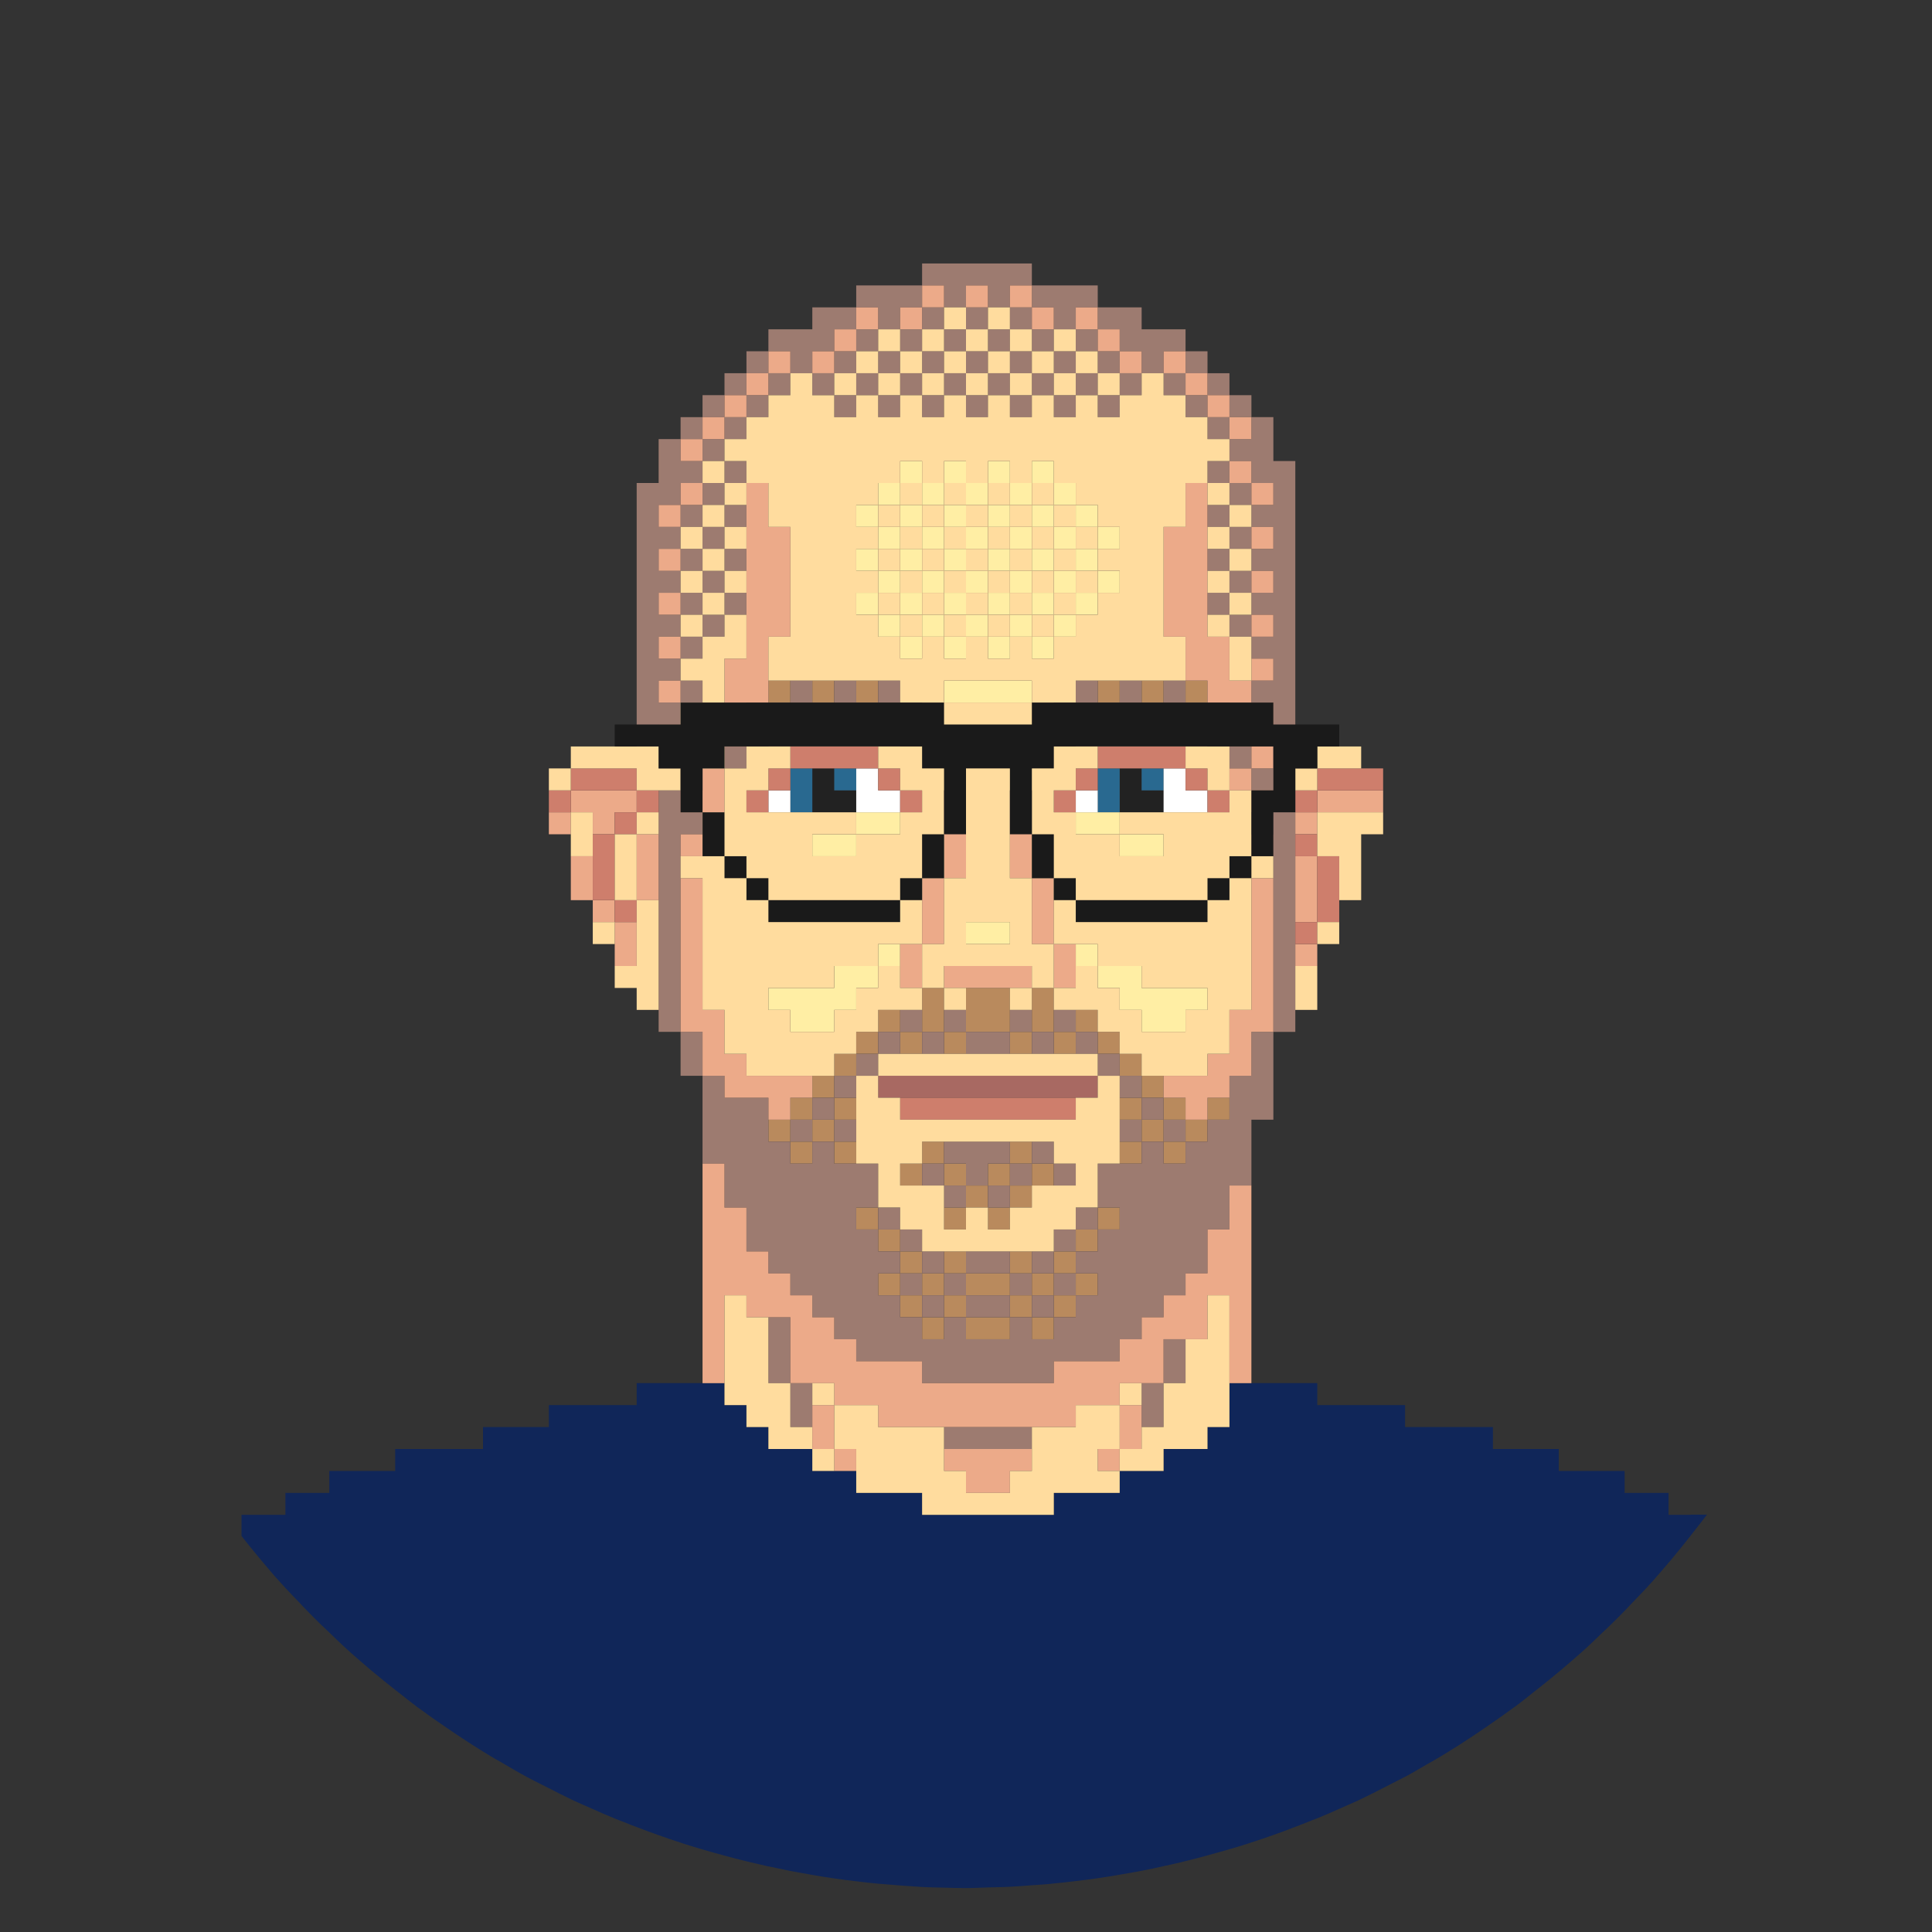 <svg xmlns="http://www.w3.org/2000/svg" id="avatar" viewBox="0 0 88 88">
  <rect x="0" y="0" width="88" height="88" fill="#333333" stroke="none"/>
  <style>
    .st3{fill:#222}.st4{fill:#296990}.st5{fill:#ffeea4}.st6{fill:#fff}.st7{fill:#b98a5d}.st8{fill:#9d7b70}.st9{fill:#ecaa89}.st10{fill:#ce7e6c}.st11{fill:#ffdc9e}.st12{fill:#1a1a1a}
  </style>
  <path id="shirt" fill="#102659" d="M77 69h-1v-1h-2v-1h-3v-1h-3v-1h-4v-1h-4v-1h-4v2h-1v1h-2v1h-2v1h-3v1h-6v-1h-3v-1h-2v-1h-2v-1h-1v-1h-1v-1h-4v1h-4v1h-3v1h-4v1h-3v1h-2v1h-2v.96c.01.01.02.02.03.04.27.34.53.67.81 1l.16.19c.23.27.46.55.7.81l.3.33c.21.23.42.44.64.67.12.13.24.26.36.38.2.21.41.41.62.62.13.12.25.24.38.36.22.21.44.43.67.64l.33.3c.27.24.54.47.81.7.06.05.12.11.19.16.33.28.66.54 1 .81.01.01.02.02.04.03.32.25.64.51.96.75.12.09.24.17.35.25.21.16.43.31.65.46.26.18.52.36.79.54.07.05.14.09.21.14.33.22.66.43 1 .64.12.07.24.15.36.22.21.13.43.24.64.37.33.19.66.39 1 .57l.12.06c.29.16.59.3.88.45.33.17.66.34 1 .5.03.02.07.03.1.05.3.14.6.27.9.4.33.15.66.29 1 .43.14.06.28.11.41.16.19.08.39.16.59.23.33.13.66.25 1 .37.33.12.66.23 1 .34l.18.06c.27.09.55.17.82.25.33.1.66.19 1 .28.33.09.66.18 1 .26l.9.21c.03.01.07.02.1.02l1 .21 1 .18c.33.06.66.11 1 .16.33.05.67.09 1 .13.33.04.66.08 1 .11.33.03.67.05 1 .08.33.02.66.05 1 .07.33.02.67.02 1 .03s.66.02 1 .02.67-.02 1-.03.67-.01 1-.03c.34-.02.67-.04 1-.07.33-.02.67-.04 1-.08.34-.03.67-.07 1-.11.33-.04.67-.08 1-.13.34-.05.67-.1 1-.16.33-.06.67-.11 1-.18.33-.06.67-.13 1-.21.03-.01.07-.02.1-.02.3-.07.6-.13.9-.21.34-.08.67-.17 1-.26.34-.09.67-.19 1-.28.27-.08.55-.16.82-.25l.18-.06c.34-.11.67-.22 1-.34.34-.12.67-.24 1-.37.2-.08.39-.15.59-.23.14-.06.28-.11.41-.16.34-.14.67-.28 1-.43.3-.13.6-.27.9-.4.03-.02.07-.03.1-.05.34-.16.67-.33 1-.5.3-.15.59-.3.88-.45l.12-.06c.34-.18.67-.38 1-.57.21-.12.43-.24.64-.37.12-.07.24-.15.36-.22.34-.21.67-.42 1-.64.07-.05.14-.09.21-.14.27-.18.53-.36.79-.54.22-.15.43-.3.65-.46.12-.09.24-.17.35-.25.33-.24.64-.5.96-.75.01-.01.02-.02.04-.03.34-.27.67-.53 1-.81l.19-.16c.27-.23.54-.46.81-.7l.33-.3c.23-.21.44-.42.67-.64.13-.12.26-.24.38-.36.21-.2.41-.41.62-.62.12-.13.24-.25.36-.38.21-.22.43-.44.64-.67l.3-.33c.24-.27.47-.54.7-.81.05-.06.11-.12.16-.19.28-.33.54-.66.81-1 .01-.01.02-.02.03-.04.25-.32.51-.64.75-.96H77z"/>
  <g id="face">
    <path fill="#a86962" d="M49 49h-9v1h10v-1z"/>
    <path d="M52 36v-1h-1v2h2v-1zM38 35h-1v2h2v-1h-1z" class="st3"/>
    <path d="M52 35h1v1h-1zM50 36v1h1v-2h-1zM38 35h1v1h-1zM36 36v1h1v-2h-1z" class="st4"/>
    <path d="M54 45h-2v-1h-2v1h1v1h1v1h2v-1h1v-1zM51 39h2v-1h-2zM50 37h-1v1h2v-1zM50 26h1v1h-1zM50 24h1v1h-1zM49 43h1v1h-1zM49 27h1v1h-1zM49 25h1v1h-1zM49 23h1v1h-1zM48 28h1v1h-1zM48 26h1v1h-1zM48 24h1v1h-1zM48 22h1v1h-1zM47 29h1v1h-1zM47 27h1v1h-1zM47 25h1v1h-1zM47 23h1v1h-1zM47 21h1v1h-1zM46 28h1v1h-1zM46 26h1v1h-1zM46 24h1v1h-1zM46 22h1v1h-1zM45 31h-2v1h4v-1h-1zM45 29h1v1h-1zM45 27h1v1h-1zM45 25h1v1h-1zM45 23h1v1h-1zM45 21h1v1h-1zM44 42v1h2v-1h-1zM44 28h1v1h-1zM44 26h1v1h-1zM44 24h1v1h-1zM44 22h1v1h-1zM43 29h1v1h-1zM43 27h1v1h-1zM43 25h1v1h-1zM43 23h1v1h-1zM43 21h1v1h-1zM42 28h1v1h-1zM42 26h1v1h-1zM42 24h1v1h-1zM42 22h1v1h-1zM41 29h1v1h-1zM41 27h1v1h-1zM41 25h1v1h-1zM41 23h1v1h-1zM41 21h1v1h-1zM40 43h1v1h-1zM40 28h1v1h-1zM40 26h1v1h-1zM40 24h1v1h-1zM40 22h1v1h-1zM39 37v1h2v-1h-1zM39 27h1v1h-1zM39 25h1v1h-1zM39 23h1v1h-1zM38 44v1h-3v1h1v1h2v-1h1v-1h1v-1h-1zM37 38v1h2v-1h-1z" class="st5"/>
    <g>
      <path d="M54 36v-1h-1v2h2v-1zM49 36h1v1h-1zM40 35h-1v2h2v-1h-1zM35 36h1v1h-1z" class="st6"/>
    </g>
    <g>
      <path d="M56 33h1v1h-1zM55 50h1v1h-1zM55 32h1v1h-1zM54 51h1v1h-1zM54 31h1v1h-1zM53 52h1v1h-1zM53 50h1v1h-1zM53 32h1v1h-1zM52 51h1v1h-1zM52 49h1v1h-1zM52 31h1v1h-1zM51 52h1v1h-1zM51 50h1v1h-1zM51 48h1v1h-1zM51 32h1v1h-1zM50 55h1v1h-1zM50 47h1v1h-1zM50 31h1v1h-1zM49 58h1v1h-1zM49 56h1v1h-1zM49 46h1v1h-1zM49 32h1v1h-1zM48 59h1v1h-1zM48 57h1v1h-1zM48 47h1v1h-1zM48 33h1v1h-1zM47 60h1v1h-1zM47 58h1v1h-1zM47 53h1v1h-1zM48 45h-1v2h1v-1zM46 59h1v1h-1zM46 57h1v1h-1zM46 54h1v1h-1zM46 52h1v1h-1zM46 47h1v1h-1zM45 55h1v1h-1zM45 53h1v1h-1zM46 45h-2v2h2v-1zM44 60v1h2v-1h-1zM45 59h1v-1h-2v1zM44 54h1v1h-1zM43 59h1v1h-1zM43 57h1v1h-1zM43 55h1v1h-1zM43 53h1v1h-1zM43 47h1v1h-1zM42 60h1v1h-1zM42 58h1v1h-1zM42 52h1v1h-1zM43 45h-1v2h1v-1zM41 59h1v1h-1zM41 57h1v1h-1zM41 53h1v1h-1zM41 47h1v1h-1zM41 33h1v1h-1zM40 58h1v1h-1zM40 56h1v1h-1zM40 46h1v1h-1zM40 32h1v1h-1zM39 55h1v1h-1zM39 47h1v1h-1zM39 31h1v1h-1zM38 52h1v1h-1zM38 50h1v1h-1zM38 48h1v1h-1zM38 32h1v1h-1zM37 51h1v1h-1zM37 49h1v1h-1zM37 31h1v1h-1zM36 52h1v1h-1zM36 50h1v1h-1zM36 32h1v1h-1zM35 51h1v1h-1zM35 31h1v1h-1zM34 32h1v1h-1zM33 33h1v1h-1z" class="st7"/>
    </g>
    <g>
      <path d="M58 21v-2h-1v1h-1v1h1v1h1v1h-1v1h1v1h-1v1h1v1h-1v1h1v1h-1v1h1v1h-1v1h1v1h-1v1h1v1h-1v1h1v1h-1v1h1v9h1V21zM57 48v1h-1v2h-1v1h-1v1h-1v-1h-1v1h-2v2h1v1h-1v1h-1v1h1v1h-1v1h-1v1h-1v-1h-1v1h-2v-1h-1v1h-1v-1h-1v-1h-1v-1h1v-1h-1v-1h-1v-1h1v-2h-2v-1h-1v1h-1v-1h-1v-2h-2v-1h-1v4h1v2h1v2h1v1h1v1h1v1h1v1h1v1h3v1h6v-1h3v-1h1v-1h1v-1h1v-1h1v-2h1v-2h1v-3h1v-4h-1z" class="st8"/>
      <path d="M56 34h1v1h-1zM56 28h1v1h-1zM56 26h1v1h-1zM56 24h1v1h-1zM56 22h1v1h-1zM56 18h1v1h-1zM55 33h1v1h-1zM55 27h1v1h-1zM55 25h1v1h-1zM55 23h1v1h-1zM55 21h1v1h-1zM55 19h1v1h-1zM55 17h1v1h-1zM54 32h1v1h-1zM54 18h1v1h-1zM54 16h1v1h-1zM53 62v1h1v-2h-1zM53 51h1v1h-1zM53 31h1v1h-1zM53 17h1v1h-1zM52 64v1h1v-2h-1zM52 50h1v1h-1zM52 32h1v1h-1zM51 51h1v1h-1zM51 49h1v1h-1zM51 31h1v1h-1zM51 17h1v1h-1zM50 48h1v1h-1zM50 32h1v1h-1zM50 18h1v1h-1zM50 16h1v1h-1z" class="st8"/>
      <path d="M51 15v1h1v1h1v-1h1v-1h-2v-1h-2v1zM49 55h1v1h-1zM49 47h1v1h-1zM49 31h1v1h-1zM49 17h1v1h-1zM49 15h1v1h-1zM48 58h1v1h-1zM48 56h1v1h-1zM48 53h1v1h-1zM48 46h1v1h-1zM48 32h1v1h-1zM48 18h1v1h-1zM48 16h1v1h-1zM47 59h1v1h-1zM47 57h1v1h-1zM47 52h1v1h-1zM47 47h1v1h-1zM47 17h1v1h-1zM47 15h1v1h-1zM48 14v1h1v-1h1v-1h-3v1zM46 58h1v1h-1zM46 53h1v1h-1zM46 46h1v1h-1zM46 18h1v1h-1zM46 16h1v1h-1zM46 14h1v1h-1zM45 65h-2v1h4v-1h-1zM45 59h-1v1h2v-1zM46 58v-1h-2v1h1zM45 54h1v1h-1zM45 17h1v1h-1zM45 15h1v1h-1zM44 54h1v-1h1v-1h-3v1h1zM45 48h1v-1h-2v1zM44 18h1v1h-1zM44 16h1v1h-1zM44 14h1v1h-1zM43 58h1v1h-1zM43 54h1v1h-1zM43 46h1v1h-1zM43 17h1v1h-1zM43 15h1v1h-1zM43 14h1v-1h1v1h1v-1h1v-1h-5v1h1zM42 59h1v1h-1zM42 57h1v1h-1zM42 53h1v1h-1zM42 47h1v1h-1zM42 18h1v1h-1zM42 16h1v1h-1zM42 14h1v1h-1zM41 58h1v1h-1zM41 56h1v1h-1zM41 46h1v1h-1zM41 32h1v1h-1zM41 17h1v1h-1zM41 15h1v1h-1zM40 55h1v1h-1zM40 47h1v1h-1zM40 31h1v1h-1zM40 18h1v1h-1zM40 16h1v1h-1zM40 15h1v-1h1v-1h-3v1h1zM39 48h1v1h-1zM39 32h1v1h-1zM39 17h1v1h-1zM39 15h1v1h-1zM38 51h1v1h-1zM38 49h1v1h-1zM38 31h1v1h-1zM38 18h1v1h-1zM38 16h1v1h-1zM37 50h1v1h-1zM37 32h1v1h-1zM37 17h1v1h-1zM36 64v1h1v-2h-1zM36 51h1v1h-1zM36 31h1v1h-1z" class="st8"/>
      <path d="M36 17h1v-1h1v-1h1v-1h-2v1h-2v1h1zM36 61v-1h-1v3h1v-1zM35 32h1v1h-1zM35 17h1v1h-1zM34 33h1v1h-1zM34 18h1v1h-1zM34 16h1v1h-1zM33 34h1v1h-1zM33 27h1v1h-1zM33 25h1v1h-1zM33 23h1v1h-1zM33 21h1v1h-1zM33 19h1v1h-1zM33 17h1v1h-1zM32 28h1v1h-1zM32 26h1v1h-1zM32 24h1v1h-1zM32 22h1v1h-1zM32 20h1v1h-1zM32 18h1v1h-1zM32 47h-1v2h1v-1zM31 35h1v1h-1zM31 33h1v1h-1zM31 31h1v1h-1zM31 29h1v1h-1zM31 27h1v1h-1zM31 25h1v1h-1zM31 23h1v1h-1zM31 19h1v1h-1zM31 45v-7h1v-1h-1v-1h-1v11h1v-1zM30 34h1v1h-1z" class="st8"/>
      <path d="M31 33v-1h-1v-1h1v-1h-1v-1h1v-1h-1v-1h1v-1h-1v-1h1v-1h-1v-1h1v-1h1v-1h-1v-1h-1v2h-1v12h1v-1z" class="st8"/>
    </g>
    <g>
      <path d="M62 36h-2v1h3v-1zM59 43h1v1h-1zM59 40v2h1v-3h-1zM59 37h1v1h-1zM57 41v5h-1v2h-1v1h-2v1h1v1h1v-1h1v-1h1v-2h1v-7h-1zM57 38h1v1h-1zM57 36h1v1h-1zM57 34h1v1h-1zM57 30h1v1h-1zM57 28h1v1h-1zM57 26h1v1h-1zM57 24h1v1h-1zM57 22h1v1h-1zM56 55v1h-1v2h-1v1h-1v1h-1v1h-1v1h-3v1h-6v-1h-3v-1h-1v-1h-1v-1h-1v-1h-1v-1h-1v-2h-1v-2h-1v10h1v-4h1v1h2v3h2v1h2v1h9v-1h2v-1h2v-2h2v-2h1v4h1v-9h-1zM56 35h1v1h-1zM56 21h1v1h-1zM56 19h1v1h-1z" class="st9"/>
      <path d="M56 30v-1h-1v-7h-1v2h-1v5h1v2h1v1h1v1h2v-1h-1v-1h-1zM55 18h1v1h-1zM54 17h1v1h-1zM53 16h1v1h-1zM51 66h1v-2h-1v1zM51 16h1v1h-1zM50 66h1v1h-1zM50 15h1v1h-1zM49 14h1v1h-1zM48 45h1v-2h-1v1zM47 42v1h1v-3h-1v1zM47 14h1v1h-1zM47 39v-3h-1v4h1zM46 34h1v1h-1zM46 13h1v1h-1zM45 66h-2v1h1v1h2v-1h1v-1h-1zM44 44h-1v1h4v-1h-2zM44 13h1v1h-1zM44 39v-3h-1v4h1zM43 34h1v1h-1zM43 42v-2h-1v3h1zM42 13h1v1h-1zM42 44v-1h-1v2h1zM41 14h1v1h-1zM39 14h1v1h-1zM38 66h1v1h-1zM38 15h1v1h-1zM37 65v1h1v-2h-1zM37 16h1v1h-1zM35 16h1v1h-1zM35 22h-1v8h-1v2h-1v1h2v-1h1v-3h1v-5h-1v-1zM34 17h1v1h-1zM33 18h1v1h-1zM32 48v1h1v1h2v1h1v-1h1v-1h-3v-1h-1v-2h-1v-6h-1v7h1zM32 19h1v1h-1zM31 38h1v1h-1zM31 36v1h2v-2h-1v1zM31 34h1v1h-1zM31 22h1v1h-1zM31 20h1v1h-1zM30 33h1v1h-1zM30 31h1v1h-1zM30 29h1v1h-1zM30 27h1v1h-1zM30 25h1v1h-1zM30 23h1v1h-1zM29 39v2h1v-3h-1zM28 43v1h1v-2h-1zM27 41h1v1h-1zM27 38h1v-1h1v-1h-3v1h1zM27 39h-1v2h1v-1zM25 37h1v1h-1z" class="st9"/>
    </g>
    <g>
      <path d="M62 35h-2v1h3v-1zM60 40v2h1v-3h-1zM59 42h1v1h-1zM59 38h1v1h-1zM59 36h1v1h-1zM55 36h1v1h-1zM54 35h1v1h-1zM53 34h-3v1h4v-1zM49 35h1v1h-1zM48 36h1v1h-1zM47 50h-6v1h8v-1h-1zM41 36h1v1h-1zM40 35h1v1h-1zM39 34h-3v1h4v-1zM35 35h1v1h-1zM34 36h1v1h-1zM29 36h1v1h-1zM28 41h1v1h-1zM28 37h1v1h-1zM28 35h-2v1h3v-1zM27 39v2h1v-3h-1zM25 36h1v1h-1z" class="st10"/>
    </g>
    <g>
      <path d="M62 37h-2v2h1v2h1v-3h1v-1zM62 35v-1h-2v1h1zM60 42h1v1h-1zM59 45v1h1v-2h-1zM59 35h1v1h-1zM57 38v-2h-1v1h-5v1h2v1h-2v-1h-2v-1h-1v-1h1v-1h1v-1h4v1h1v1h1v-2h-1v-1h-6v1h-1v-2h1v-1h5v-2h-1v-5h1v-2h1v-1h1v-1h-1v-1h-1v-1h-1v-1h-1v1h-1v1h-1v-1h-1v1h-1v-1h-1v1h-1v-1h-1v1h-1v-1h-1v1h-1v-1h-1v1h-1v-1h-1v1h-1v-1h-1v-1h-1v1h-1v1h-1v1h-1v1h1v1h1v2h1v5h-1v2h6v1h1v2h-1v-1h-6v1h-1v1h-1v2h-1v2h-1v1h1v6h1v2h1v1h4v-1h1v-1h1v-1h2v-1h-1v-1h-1v1h-1v1h-1v1h-2v-1h-1v-1h3v-1h2v-1h2v-3h1v-4h1v4h-1v3h-1v2h1v-1h4v1h1v-2h-1v-3h-1v-4h1v4h1v3h2v1h2v1h3v1h-1v1h-2v-1h-1v-1h-1v-1h-1v1h-1v1h2v1h1v1h1v1h3v-1h1v-2h1v-6h1v-1h-1v-1zm-17-9v-1h-1v-1h1v-1h-1v-1h1v-1h-1v-1h1v-1h1v-1h1v1h1v-1h1v1h1v-1h1v1h1v-1h1v1h1v1h1v1h1v1h-1v1h1v1h-1v1h-1v1h-1v1h-1v-1h-1v1h-1v-1h-1v1h-1v-1h-1v1h-1v-1h-1zm3 2h4v1h-4v-1zm-1 6h-1v1h-2v1h-2v-1h2v-1h-5v-1h1v-1h1v-1h4v1h1v1h1v1zm1-2v-1h1v1h-1zm3 8h-2v-1h2v1zm0-8v-1h1v1h-1z" class="st11"/>
      <path d="M56 31h1v-2h-1v1zM56 27h1v1h-1zM56 25h1v1h-1zM56 23h1v1h-1zM55 60v1h-1v2h-1v2h-1v1h-1v1h2v-1h2v-1h1v-6h-1zM55 28h1v1h-1zM55 26h1v1h-1zM55 24h1v1h-1zM55 22h1v1h-1zM51 63h1v1h-1zM50 17h1v1h-1zM50 66h1v-2h-2v1h-2v2h-1v1h-2v-1h-1v-2h-3v-1h-2v2h1v2h3v1h6v-1h3v-1h-1zM49 50v1h-8v-1h-1v-1h-1v4h1v2h1v1h1v1h6v-1h1v-1h1v-2h1v-4h-1v1h-1zm0 4h-2v1h-1v1h-1v-1h-1v1h-1v-2h-2v-1h1v-1h6v1h1v1zM49 48h-9v1h10v-1zM49 26h1v1h-1zM49 24h1v1h-1zM49 16h1v1h-1zM48 27h1v1h-1zM48 25h1v1h-1zM48 23h1v1h-1zM48 17h1v1h-1zM48 15h1v1h-1zM47 28h1v1h-1zM47 26h1v1h-1zM47 24h1v1h-1zM47 22h1v1h-1zM47 16h1v1h-1zM46 45h1v1h-1zM46 27h1v1h-1zM46 25h1v1h-1zM46 23h1v1h-1zM46 17h1v1h-1zM46 15h1v1h-1zM45 28h1v1h-1zM45 26h1v1h-1zM45 24h1v1h-1zM45 22h1v1h-1zM45 16h1v1h-1zM45 14h1v1h-1zM44 27h1v1h-1zM44 25h1v1h-1zM44 23h1v1h-1zM44 17h1v1h-1zM44 15h1v1h-1zM43 45h1v1h-1zM43 28h1v1h-1zM43 26h1v1h-1zM43 24h1v1h-1zM43 22h1v1h-1zM43 16h1v1h-1zM43 14h1v1h-1zM42 27h1v1h-1zM42 25h1v1h-1zM42 23h1v1h-1zM42 17h1v1h-1zM42 15h1v1h-1zM41 28h1v1h-1zM41 26h1v1h-1zM41 24h1v1h-1zM41 22h1v1h-1zM41 16h1v1h-1zM40 27h1v1h-1zM40 25h1v1h-1zM40 23h1v1h-1zM40 17h1v1h-1zM40 15h1v1h-1zM39 16h1v1h-1zM38 17h1v1h-1zM37 66h1v1h-1zM37 63h1v1h-1zM36 65v-2h-1v-3h-1v-1h-1v5h1v1h1v1h2v-1zM33 26h1v1h-1zM33 24h1v1h-1zM33 22h1v1h-1zM33 33h-1v2h1v-1zM33 31v-1h1v-2h-1v1h-1v1h-1v1h1v1h1zM32 27h1v1h-1zM32 25h1v1h-1zM32 23h1v1h-1zM32 21h1v1h-1zM31 32h1v1h-1z" class="st11"/>
      <path d="M31 28h1v1h-1zM31 26h1v1h-1zM31 24h1v1h-1zM31 35h-1v-1h-4v1h3v1h2zM29 43v1h-1v1h1v1h1v-5h-1v1zM29 37h1v1h-1zM28 39v2h1v-3h-1zM27 42h1v1h-1zM27 38v-1h-1v2h1zM25 35h1v1h-1z" class="st11"/>
    </g>
  </g>
  <g id="glasses">
    <path d="M60 33h-2v-1H47v1h-4v-1H31v1h-3v1h2v1h1v2h1v-2h1v-1h9v1h1v3h1v-3h2v3h1v-3h1v-1h10v2h-1v3h1v-2h1v-2h1v-1h1v-1zM56 39h1v1h-1zM55 40h1v1h-1zM53 41h-4v1h6v-1h-1zM48 40h1v1h-1z" class="st12"/>
    <path d="M48 38h-1v2h1v-1zM42 39v1h1v-2h-1zM41 40h1v1h-1zM39 41h-4v1h6v-1h-1zM34 40h1v1h-1zM33 39h1v1h-1zM33 37h-1v2h1v-1z" class="st12"/>
  </g>
</svg>
